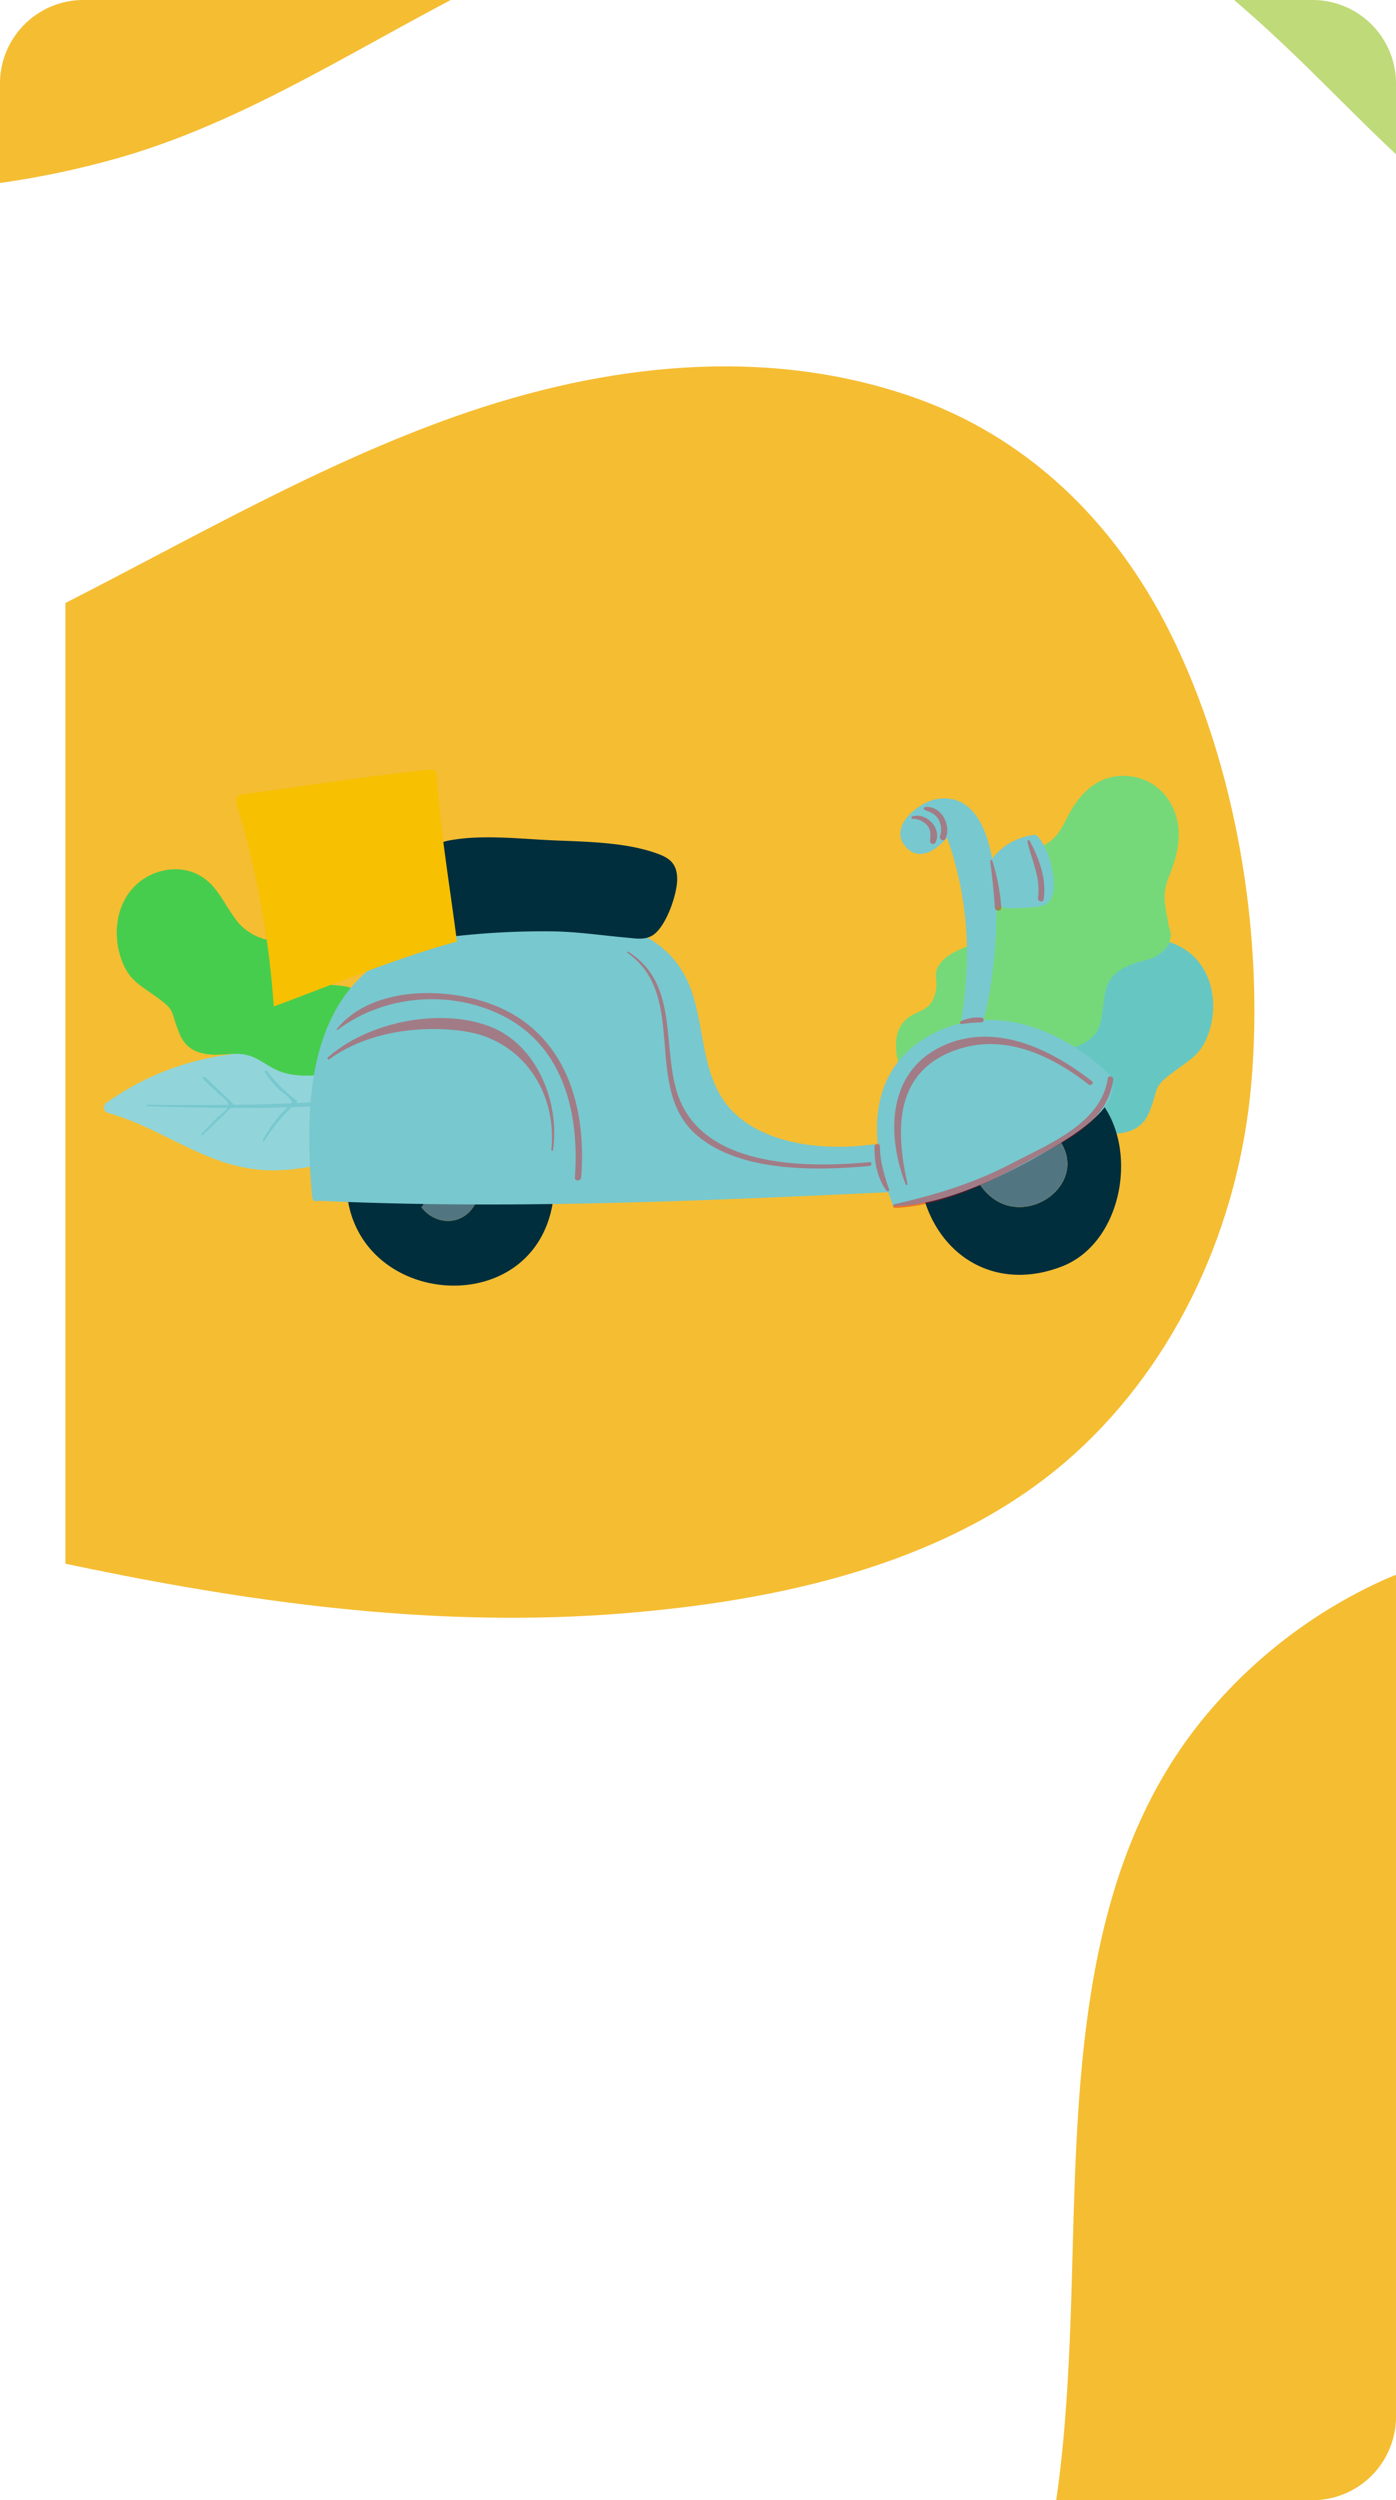 <svg xmlns="http://www.w3.org/2000/svg" width="440.297" height="788.187" viewBox="0 0 440.297 788.187">
  <g id="Group_128" data-name="Group 128" transform="translate(-469.948 -71.557)">
    <g id="Group_127" data-name="Group 127" transform="translate(469.948 71.557)">
      <path id="Path_91" data-name="Path 91" d="M746.621,296.308a157.375,157.375,0,0,0-54.034,40.826c-46.874,54.491-41.192,134.039-44.4,201.878-.644,13.641-1.658,30.189-4.125,47.066h80.928a26.321,26.321,0,0,0,26.245-26.245V294.359C749.689,294.972,748.15,295.616,746.621,296.308Z" transform="translate(-310.939 202.108)" fill="#f5bd32"/>
      <path id="Path_92" data-name="Path 92" d="M529.6,120.979c33.5-9.8,63.281-27.707,93.794-44.209q4.846-2.621,9.719-5.213H517.193A26.322,26.322,0,0,0,490.948,97.8v31.442A278.486,278.486,0,0,0,529.6,120.979Z" transform="translate(-490.948 -71.557)" fill="#f5bd32"/>
      <path id="Path_93" data-name="Path 93" d="M686.05,86.16c11.84,11.218,23.071,22.971,34.871,34.031V97.8a26.322,26.322,0,0,0-26.245-26.245H669.848C675.418,76.315,680.824,81.206,686.05,86.16Z" transform="translate(-280.625 -71.557)" fill="#bfda79"/>
      <path id="Path_94" data-name="Path 94" d="M665.988,490.828c49.052-3.878,104.55-15.261,143.365-50.458,32.27-29.262,51.753-71.969,55.623-116.74,4.137-47.845-5.04-100.578-25.434-141.652-18.107-36.467-46.215-62.428-81.242-74.643-46.6-16.249-97.047-10.6-144.127,6-42.773,15.083-82.549,38.171-123.225,58.9v302.87q4.1.865,8.191,1.708C554.133,488.076,610.028,495.253,665.988,490.828Z" transform="translate(-470.309 17.859)" fill="#f5bd32"/>
      <g id="Group_121" data-name="Group 121" transform="translate(32.79 331.489)">
        <path id="Path_95" data-name="Path 95" d="M612.069,215.043q-5.873,1.687-11.751,3.128c-34.809-12.489-73.221-16.237-104.636,6.219a1.788,1.788,0,0,0,.429,3.081c19.148,5.379,32.673,18.773,53.733,18.135,20.2-.642,38.61-10.749,52.765-24.641a.623.623,0,0,0,.138-.7c3.445-.931,6.851-1.917,10.212-3.01C614.445,216.785,613.514,214.635,612.069,215.043Z" transform="translate(-494.988 -208.16)" fill="#91d5da"/>
        <path id="Path_96" data-name="Path 96" d="M606.357,213.917a226.227,226.227,0,0,1-32.522,6.135.682.682,0,0,0-.048-.071,94.85,94.85,0,0,0-9.677-8.927.552.552,0,0,0-.7.851c2.011,1.7,4.029,3.393,5.963,5.185.366.338,2.785,2.246,2.848,2.734a1.282,1.282,0,0,1-.017.425c-7.569.856-15.175,1.423-22.8,1.778.047-.043.093-.088.142-.129a.472.472,0,0,0,.028-.739,43.223,43.223,0,0,1-9.25-9.21.426.426,0,0,0-.7.489,32.609,32.609,0,0,0,4.266,5.215c1.015,1.015,4.4,2.917,4.107,4.385,0,.013-.022.037-.028.05-6.1.263-12.206.407-18.315.476a.511.511,0,0,0-.149-.362c-2.934-2.785-5.842-5.6-8.811-8.345-.408-.379-.942.282-.548.664,1.451,1.408,2.93,2.79,4.4,4.18.949.9,3.35,2.442,3.559,3.882-8.6.078-17.2.024-25.773-.019-.3,0-.256.457.039.466,8.479.257,16.979.476,25.477.533-.77,1.1-2.941,2.664-3.62,3.35-1.544,1.559-3.068,3.139-4.592,4.717-.269.278.185.632.453.377,2.932-2.781,5.821-5.6,8.7-8.435,6,.032,12-.026,17.986-.205-.6.547-1.237,1.084-1.4,1.263q-1.262,1.349-2.4,2.807a41.031,41.031,0,0,0-4.048,6.269c-.133.252.272.519.433.27a58.326,58.326,0,0,1,8.623-10.645c7.578-.248,15.14-.714,22.67-1.475-.19.127-.375.25-.531.375a57.034,57.034,0,0,0-9.737,10.13c-.282.373.271.836.563.464a59.76,59.76,0,0,1,11.629-11.188,226.757,226.757,0,0,0,34.316-6.224C607.881,215.15,607.34,213.65,606.357,213.917Z" transform="translate(-488.812 -205.763)" fill="#78c8cf" style="mix-blend-mode: multiply;isolation: isolate"/>
      </g>
      <g id="Group_122" data-name="Group 122" transform="translate(36.824 274.043)">
        <path id="Path_97" data-name="Path 97" d="M587.741,237.518c-3.059-.925-6.073-1.834-9.089-2.8,3.081-6.2,1.487-14.148-4.49-18.162a15.5,15.5,0,0,0-6.177-2.08c-1.587-.118-3.137-.291-4.726-.5-3.363-1.5-5.027-3.8-4.956-6.9-1.77-2.548-2.253-4.266-5.361-5.62-2.341-1.018-4.749-.785-7.17-1.265a16.8,16.8,0,0,1-11.628-7.407c-3.089-4.219-5.243-9.343-9.716-12.387-6.871-4.7-16.5-2.811-22.019,3.107-6.094,6.517-6.636,16.878-2.94,24.742,2.007,4.236,4.559,5.788,8.171,8.324,8.612,5.995,6.1,5.07,8.961,12.124a12.343,12.343,0,0,0,2.354,4.184c2.055,2.212,4.654,2.966,7.575,3.251,2.729.291,5.463-.181,8.2-.186,5.517-.009,7.5,2.311,12.068,4.712,9.078,4.766,23.5.768,32.727-3.3,2.6.755,5.189,1.494,7.739,2.229C588.589,239.954,589.005,237.93,587.741,237.518Z" transform="translate(-497.151 -177.756)" fill="#47cd4e"/>
        <path id="Path_98" data-name="Path 98" d="M580.863,233.073l-.293-.364c-.5-.614-1.375.116-.948.755-1.067-1.6-3.359-2.479-5.294-3.633-3.066-1.83-5.922-3.956-8.983-5.792a119.874,119.874,0,0,1-3.969-12.135c-.16-.6-1.117-.479-.964.131q.884,3.551,2.052,7.013a19.777,19.777,0,0,1,1.225,3.372,4.831,4.831,0,0,1,.045.683c-6.564-3.68-13.383-6.832-19.866-10.676-.088-.052-.174-.106-.259-.159.218-.834-.293-1.623-.658-2.5q-1.95-4.681-4.038-9.309a.516.516,0,0,0-.948.407c.817,1.949,1.669,3.883,2.52,5.819a24.912,24.912,0,0,1,1.529,3.484l.511,1.16c-.034.076-.077.138-.112.211-6.677-4.021-13.155-8.339-19.478-12.877-1.669-3.408-3.406-6.782-5.12-10.169-.28-.55-1.171-.173-.888.38l2.831,5.551a16.589,16.589,0,0,1,1.582,3.076q-8.377-6.088-16.425-12.626c-.233-.188-.5.179-.274.369q8.105,6.939,16.645,13.316a1.234,1.234,0,0,1-.39.468c-1.362,1.013-3.811,1.468-5.407,2.085q-2.946,1.139-5.883,2.309c-.339.134-.118.638.222.519,4.2-1.475,8.379-3.022,12.562-4.551q9.415,6.958,19.387,13.126a3.7,3.7,0,0,1-1.406,1.018c-3.421,2.236-7.6,3.73-11.264,5.564-.345.172-.117.716.235.552,2.9-1.335,5.777-2.7,8.662-4.053,1.341-.629,3.781-1.212,4.98-2.352,1.142.694,2.279,1.4,3.432,2.072,5.43,3.186,11.169,5.812,16.653,8.891a14.154,14.154,0,0,1-1.408.414,61.466,61.466,0,0,0-12.933,5.265c-.205.114-.073.446.146.343a71.7,71.7,0,0,1,15.327-5.366c1.436.832,2.857,1.686,4.243,2.608,3.247,2.162,7.731,6.107,11.779,6.752a.645.645,0,0,0,.666-.394l.067-.136A.618.618,0,0,0,580.863,233.073Z" transform="translate(-490.743 -171.64)" fill="#47cd4e" style="mix-blend-mode: multiply;isolation: isolate"/>
      </g>
      <g id="Group_123" data-name="Group 123" transform="translate(288.044 296.139)">
        <path id="Path_99" data-name="Path 99" d="M632.612,253.248c3.178-1.028,6.306-2.035,9.438-3.1-3.341-6.411-1.833-14.745,4.327-19.055a16.168,16.168,0,0,1,6.411-2.294c1.654-.157,3.27-.366,4.924-.621,3.482-1.63,5.176-4.066,5.038-7.3,1.8-2.7,2.27-4.5,5.487-5.974,2.425-1.112,4.945-.914,7.463-1.464a17.551,17.551,0,0,0,12-7.966c3.141-4.467,5.29-9.861,9.9-13.129,7.082-5.044,17.179-3.264,23.058,2.807,6.495,6.685,7.267,17.494,3.561,25.781-2.011,4.463-4.644,6.135-8.365,8.856-8.877,6.431-6.267,5.415-9.119,12.84a12.874,12.874,0,0,1-2.374,4.415c-2.1,2.35-4.8,3.191-7.845,3.546-2.844.358-5.709-.078-8.571-.03-5.762.1-7.787,2.561-12.508,5.157-9.386,5.159-24.529,1.272-34.245-2.79-2.7.839-5.387,1.662-8.037,2.481C631.774,255.809,631.3,253.7,632.612,253.248Z" transform="translate(-631.838 -189.398)" fill="#66c7c2"/>
        <path id="Path_100" data-name="Path 100" d="M632.6,248.635l.3-.384c.505-.651,1.438.093,1,.77,1.082-1.69,3.46-2.656,5.458-3.9,3.165-1.972,6.1-4.249,9.264-6.228a125.993,125.993,0,0,0,3.9-12.751c.155-.625,1.156-.524,1.011.117q-.853,3.724-2.005,7.364a20.869,20.869,0,0,0-1.212,3.548,4.992,4.992,0,0,0-.032.713c6.78-3.973,13.84-7.4,20.534-11.546.089-.056.177-.116.269-.17-.246-.865.272-1.7.636-2.624q1.944-4.927,4.031-9.8a.54.54,0,0,1,1,.407c-.815,2.052-1.667,4.089-2.516,6.127a26.268,26.268,0,0,0-1.53,3.669l-.509,1.222c.035.08.082.142.121.218,6.892-4.333,13.573-8.972,20.085-13.836,1.677-3.592,3.423-7.151,5.146-10.721.282-.582,1.22-.205.934.379q-1.424,2.926-2.846,5.853a17.3,17.3,0,0,0-1.591,3.244q8.628-6.522,16.9-13.512c.239-.2.524.177.295.38q-8.329,7.409-17.119,14.237a1.271,1.271,0,0,0,.416.481c1.442,1.03,4.008,1.457,5.687,2.068q3.1,1.133,6.19,2.294c.358.136.136.666-.222.546-4.417-1.457-8.809-2.988-13.209-4.5q-9.695,7.451-19.986,14.094a3.883,3.883,0,0,0,1.489,1.033c3.617,2.268,8.017,3.745,11.876,5.586.362.173.138.746-.235.582-3.051-1.335-6.086-2.7-9.128-4.061-1.412-.63-3.971-1.192-5.247-2.358-1.179.748-2.352,1.5-3.542,2.235-5.607,3.434-11.549,6.291-17.214,9.615a14.892,14.892,0,0,0,1.479.4,64.159,64.159,0,0,1,13.61,5.243c.218.114.086.463-.146.358a74.942,74.942,0,0,0-16.112-5.3c-1.483.9-2.951,1.819-4.379,2.807-3.348,2.322-7.953,6.53-12.167,7.286a.677.677,0,0,1-.7-.4l-.073-.14A.649.649,0,0,1,632.6,248.635Z" transform="translate(-631.299 -183.051)" fill="#66c7c2" style="mix-blend-mode: multiply;isolation: isolate"/>
      </g>
      <g id="Group_124" data-name="Group 124" transform="translate(276.856 244.592)">
        <path id="Path_101" data-name="Path 101" d="M626.066,276.894c3.581-3.411,7.232-6.855,10.895-10.337a1.209,1.209,0,0,1-.144-.257c-2.115-6.817-8.776-19.943-2.8-26.687,3.745-4.24,8.789-2.438,10.154-9.945.711-3.9-1.324-5.581,1.925-9.136,2.932-3.229,7.291-4.184,11.038-6.049,4.559-2.287,6.5-5.646,6.008-10.837-.259-2.518-1.52-4.327-1.074-6.942a13.236,13.236,0,0,1,6.053-8.431,22.736,22.736,0,0,1,5.034-2.19c6.349-2.272,8.9-3.732,12.049-10.177,3.7-7.617,9.559-14.205,18.814-13.825,9.427.367,16.034,7.8,16.675,16.934.367,5.254-1.153,10.281-3.119,15.071-2.151,5.3-1.119,8.772-.14,14.44.293,1.71,1.1,2.867.718,4.8-.588,2.964-2.947,4.827-5.5,6.062-1.723.828-3.628,1.005-5.426,1.638-10.5,3.7-9.384,8.218-10.779,16.854-.629,3.829-1.74,6.153-5.254,8.239-7.1,4.2-15.623,1.306-20.987,8.386-3.893,5.144-5.28,10.07-11.747,12.422-5.985,2.182-12.342.976-18.389-.31a.375.375,0,0,1-.276-.347l-.386.36a1.072,1.072,0,0,1-.563.528c-3.966,3.693-7.929,7.291-11.833,10.8C626.333,278.573,625.406,277.515,626.066,276.894Z" transform="translate(-625.84 -162.066)" fill="#75d97a"/>
        <path id="Path_102" data-name="Path 102" d="M626.841,269.557a255.286,255.286,0,0,0,19.67-16.811c-.8-3.686-1.615-7.4-2.182-11.126a.427.427,0,0,1,.837-.162c.532,2.151.914,4.337,1.343,6.51a31.345,31.345,0,0,0,.642,3.26c.093.291.162.509.228.7a240.461,240.461,0,0,0,17.609-18.706,1.816,1.816,0,0,1-.349-.162c-1.358-.836-1.817-4.156-2.307-5.575-.987-2.854-2.057-5.691-2.889-8.593a.409.409,0,0,1,.765-.257c.862,2.123,1.563,4.307,2.309,6.474.448,1.3.9,2.6,1.345,3.9.543,1.582.446,2.3,2.089,2.878.037.015.08.019.12.032q6.774-8.142,12.788-16.863l-.009-.021a124.726,124.726,0,0,0-6.467-17.011.423.423,0,0,1,.757-.375c2.65,4.611,3.691,9.733,5.853,14.493a4.592,4.592,0,0,0,.853,1.475q5.5-8.133,10.328-16.761l-.006-.011a45.362,45.362,0,0,0-6.6-14.683c-.237-.351.241-.8.507-.446a38.1,38.1,0,0,1,6.122,11.917,4.9,4.9,0,0,0,.8,1.714c3.121-5.706,6.036-11.557,8.692-17.591-1.326-2.5-2.686-4.989-3.928-7.532a.342.342,0,0,1,.612-.3c.727,1.293,1.41,2.606,2.1,3.921a12.818,12.818,0,0,0,1.641,2.99q1.631-3.755,3.143-7.591a.245.245,0,0,1,.463.162q-1.421,3.953-3.009,7.866a1.534,1.534,0,0,0,.4.14c1.071.175,2.813-.5,3.893-.692,1.623-.285,3.244-.571,4.87-.836a.283.283,0,0,1,.108.556c-3.223.66-6.459,1.261-9.692,1.863q-3.654,8.883-8.136,17.486c.7-.076,1.6-.513,2.88-.865a61.681,61.681,0,0,1,8.651-1.666c.334-.043.438.466.1.519a64.054,64.054,0,0,0-12.2,3.087q-4.619,8.763-10.055,17.111l.517.006a37.622,37.622,0,0,0,4.275-.6c2.417-.27,4.842-.4,7.274-.455.353-.007.394.608.036.629a98.35,98.35,0,0,0-12.868,1.589q-5.8,8.819-12.446,17.046c1.8-.041,3.783-.509,5.338-.662,2.649-.261,5.3-.513,7.946-.737.315-.026.421.451.1.494-3.346.448-6.7.847-10.052,1.248-.961.116-2.684.6-4.251.795a209.671,209.671,0,0,1-17.861,19.253c3.971-.289,7.849-1.149,11.872-1.216.384-.007.325.569-.045.588a79.075,79.075,0,0,0-12.993,1.738A192.274,192.274,0,0,1,627.7,270.531C627.026,271,626.171,270.074,626.841,269.557Z" transform="translate(-625.184 -155.991)" fill="#75d97a" style="mix-blend-mode: multiply;isolation: isolate"/>
      </g>
      <g id="Group_126" data-name="Group 126" transform="translate(74.387 242.595)">
        <path id="Path_103" data-name="Path 103" d="M691.544,218.477a2.056,2.056,0,0,0-.722-.614,1.65,1.65,0,0,0-2.121-1.225c-8.533,3.02-15.949,7.744-23.345,12.887-6.345,4.4-20.019,16.321-28.18,14.746a1.823,1.823,0,0,0-1.115.175c-.022-.067-.045-.11-.065-.175a.953.953,0,0,0-1.86.218c-3.654.065-1.794,1.183.5,2.1,5.23,20,23.476,30.718,43.954,22.711C697.124,262.058,702.506,233.966,691.544,218.477ZM658.093,238.67c5.95-3.807,11.574-7.985,17.5-11.661,15.644,15.731-12.208,34.831-23.649,15.358C654.023,241.209,656.081,239.983,658.093,238.67Z" transform="translate(-417.978 -112.673)" fill="#002e3c"/>
        <path id="Path_104" data-name="Path 104" d="M666.376,222.152c15.644,15.731-12.208,34.831-23.649,15.358,2.078-1.158,4.135-2.384,6.148-3.7C654.825,230.006,660.448,225.828,666.376,222.152Z" transform="translate(-408.76 -107.816)" fill="#527681"/>
        <g id="Group_125" data-name="Group 125" transform="translate(34.865 127.941)">
          <path id="Path_105" data-name="Path 105" d="M568.7,233.2c-.285.022-.569.022-.854.045-.918.065-1.225.634-1.158,1.2-.022.065-.067.088-.088.153-2.977,9.035-12.887,9.779-17.964,3.173a1.444,1.444,0,0,0,.416-2.123C554.545,233.555,563.931,228.808,568.7,233.2Z" transform="translate(-525.034 -227.758)" fill="#527681"/>
          <path id="Path_106" data-name="Path 106" d="M601.986,235.461c-.175-.022-.393-.043-.591-.065a3.233,3.233,0,0,0,.065-.459c.2-2.406-3.544-2.406-3.742,0,0,.022-.021.022-.021.043a106.623,106.623,0,0,0-14.483-.284c-4.135-8.642-18.794-2.539-24.526,1.334a.891.891,0,0,0-.373.547c-6.431-2.143-14-4.878-20.762-5.316-.088-.436-.175-.875-.241-1.334-.11-.767-1.291-.548-1.313.173-1.225,40.585,58.415,46.951,65.023,8.27h.569C603.212,238.371,603.693,235.724,601.986,235.461ZM560,237.343c5.493-2.1,14.879-6.847,19.648-2.451-.285.022-.569.022-.854.045-.918.065-1.226.634-1.158,1.2-.023.065-.067.088-.088.153-2.977,9.035-12.887,9.779-17.964,3.173A1.444,1.444,0,0,0,560,237.343Z" transform="translate(-535.982 -229.446)" fill="#002e3c"/>
        </g>
        <path id="Path_107" data-name="Path 107" d="M782.953,255.946a1.2,1.2,0,0,0-.263-.634,1.634,1.634,0,0,0-.218-2.165c-10.852-10.523-25.4-18.247-40.192-17.525,2.013-6.06,4.376-21.353,4.158-36.1a4.415,4.415,0,0,0,.481.218c2.69.875,5.556.679,8.313.481,2.516-.2,5.93.132,7.789-1.968,1.662-1.9,1.641-5.077,1.4-7.44a17.79,17.79,0,0,0-.634-3.411,20.412,20.412,0,0,0-2.953-7.789c-.974-1.776-1.947-2.429-2.1-2.406v-.022a.2.2,0,0,1-.11.022,19.729,19.729,0,0,0-13.521,7.5c-2.165-11.641-7.155-20.172-17.087-18.837-5.777.744-15.6,8.531-10.436,14.832,4.266,5.208,9.779,1.466,13.3-2.559,6.8,18.99,7.832,38.593,4.266,58.525a37,37,0,0,0-7.92,2.844c-15.556,7.614-19.713,21.4-18.137,35.946a1.746,1.746,0,0,0-1.664-.657c-15.927,2.3-38.921,0-48.024-15.446-5.732-9.757-5.4-21.834-8.925-32.358-6.456-19.21-24.505-23.149-42.838-23.257-21.814-.11-46.295,2.69-62.419,19.077-16.891,17.152-16.606,46.382-14.571,68.72a1.321,1.321,0,0,0,2.013,1.007.547.547,0,0,1,.175.043c59.4,2.757,119.5.088,178.857-2.669a1.3,1.3,0,0,0,.589-.153c.461,1.358.942,2.714,1.445,4.048a.918.918,0,0,0,1.707.088.555.555,0,0,0,.567.373c14.44-.92,31.024-8.643,43.517-15.754C766.084,274.8,784.419,264.938,782.953,255.946Z" transform="translate(-506.563 -156.629)" fill="#78c8cf"/>
        <path id="Path_108" data-name="Path 108" d="M621.283,176.956c-9.539-3.107-21.178-3.26-31.045-3.676-10.546-.438-23.039-1.97-33.409.065-13.128,2.581-6.629,20.588-1.662,28.575-.614.612-.286,2.033.744,1.925a249.23,249.23,0,0,1,35.224-1.86c7.526.241,14.812,1.334,22.271,1.99,2.626.241,5.383.744,7.812-.765,4.245-2.671,7.854-13.107,7.744-17.941C628.854,179.886,625.812,178.443,621.283,176.956Z" transform="translate(-489.77 -150.936)" fill="#002e3c"/>
        <path id="Path_109" data-name="Path 109" d="M529.239,235.549c19.1-7.034,38.17-15.132,57.781-20.452-2.24-17.526-5.245-34.879-6.386-52.575a1.694,1.694,0,0,0-1.664-1.664c-20.127,2.035-40.212,5.208-60.254,7.942a1.968,1.968,0,0,0-1.356,2.406A284.4,284.4,0,0,1,529.239,235.549Z" transform="translate(-517.289 -160.853)" fill="#f7c000"/>
        <path id="Path_110" data-name="Path 110" d="M588,204.267c-15.166-7.8-41.827-8.875-53.608,5.672-.127.157.045.457.239.31,15.015-11.383,37.017-12.9,53.662-3.611,18.05,10.074,22.6,30.933,21.163,50.122-.1,1.281,1.893,1.272,1.992,0C613.071,236.149,607.626,214.367,588,204.267Z" transform="translate(-502.528 -128.166)" fill="#e10613" opacity="0.39" style="mix-blend-mode: multiply;isolation: isolate"/>
        <path id="Path_111" data-name="Path 111" d="M696.135,213.355c-2.007,14.079-18.508,20.642-29.886,26.611-12.087,6.342-24.166,10.063-37.4,13.049a.606.606,0,0,0,.16,1.184c14.97-.636,29.536-7.86,42.424-14.978,11.182-6.172,24.343-11.432,26.417-25.393C698.022,212.7,696.3,212.225,696.135,213.355Z" transform="translate(-421.135 -115.986)" fill="#e10613" opacity="0.39" style="mix-blend-mode: multiply;isolation: isolate"/>
        <path id="Path_112" data-name="Path 112" d="M626.991,224.931a.846.846,0,0,0-1.692,0c-.159,4.7.864,10.15,3.771,13.95.28.366.987.183.815-.343C628.362,233.888,627.039,229.911,626.991,224.931Z" transform="translate(-423.852 -106.119)" fill="#e10613" opacity="0.39" style="mix-blend-mode: multiply;isolation: isolate"/>
        <path id="Path_113" data-name="Path 113" d="M631.8,168.875a.4.4,0,0,0,.1.774,6.093,6.093,0,0,1,4.814,2.307c1.069,1.537.808,2.982.692,4.708a.932.932,0,0,0,1.724.466C641.28,172.7,636.281,167.516,631.8,168.875Z" transform="translate(-418.459 -154.103)" fill="#e10613" opacity="0.39" style="mix-blend-mode: multiply;isolation: isolate"/>
        <path id="Path_114" data-name="Path 114" d="M634.082,167.209a.474.474,0,0,0-.125.927c1.716.643,3.245,1.274,4.268,2.9a6.636,6.636,0,0,1,.483,5.431c-.25,1,1.27,1.748,1.737.731C642.38,172.993,639.165,166.711,634.082,167.209Z" transform="translate(-416.637 -155.378)" fill="#e10613" opacity="0.39" style="mix-blend-mode: multiply;isolation: isolate"/>
        <path id="Path_115" data-name="Path 115" d="M651.876,172.995c-.216-.414-.828-.121-.729.308,1.343,5.872,4.284,11.479,3.322,17.65-.185,1.183,1.629,1.686,1.808.5C657.252,184.971,654.84,178.669,651.876,172.995Z" transform="translate(-401.484 -150.52)" fill="#e10613" opacity="0.39" style="mix-blend-mode: multiply;isolation: isolate"/>
        <path id="Path_116" data-name="Path 116" d="M645.5,176.382c-.108-.33-.69-.3-.643.086.574,4.872,1.147,9.748,1.433,14.649.076,1.315,2.154,1.306,2.046,0A63.348,63.348,0,0,0,645.5,176.382Z" transform="translate(-406.916 -147.614)" fill="#e10613" opacity="0.39" style="mix-blend-mode: multiply;isolation: isolate"/>
        <path id="Path_117" data-name="Path 117" d="M646.49,202.818a11.959,11.959,0,0,0-6.543,1.19c-.362.2-.222.869.222.819a54.294,54.294,0,0,1,6.321-.526A.742.742,0,0,0,646.49,202.818Z" transform="translate(-411.344 -124.589)" fill="#e10613" opacity="0.39" style="mix-blend-mode: multiply;isolation: isolate"/>
        <path id="Path_118" data-name="Path 118" d="M690.96,220.033c-12.915-10.094-30.261-18.535-46.56-11.34-17.809,7.86-18.445,27.823-12.169,43.877a.3.3,0,0,0,.571-.157c-3.654-16.285-4.325-34.432,14-41.727,15.534-6.185,30.772.757,43.12,10.386C690.658,221.646,691.7,220.616,690.96,220.033Z" transform="translate(-420.966 -121.786)" fill="#e10613" opacity="0.39" style="mix-blend-mode: multiply;isolation: isolate"/>
        <path id="Path_119" data-name="Path 119" d="M583.929,205.489c-15.748-6.01-38.591-1.347-51.047,9.837-.3.269.1.811.437.567,11.635-8.587,28.726-10.969,42.808-8.832,18.158,2.755,29.176,19.219,27.264,37.412-.032.3.485.371.528.071C606.123,229.433,598.869,211.191,583.929,205.489Z" transform="translate(-503.89 -124.516)" fill="#e10613" opacity="0.39" style="mix-blend-mode: multiply;isolation: isolate"/>
        <path id="Path_120" data-name="Path 120" d="M659.945,258c-20.857,1.908-54.317,1.807-61.1-23.129-4.107-15.108.356-33.576-15.065-43.209-.239-.149-.444.216-.218.373,19.436,13.575,4.357,42.807,22.129,57.719,13.713,11.508,37.6,10.96,54.251,9.453C660.713,259.139,660.719,257.932,659.945,258Z" transform="translate(-460.032 -134.224)" fill="#e10613" opacity="0.39" style="mix-blend-mode: multiply;isolation: isolate"/>
        <path id="Path_121" data-name="Path 121" d="M576.19,168.847c-18.516,2.938-37.151,5.377-55.619,8.593-.5.088-.394.951.123.9,18.7-1.806,37.383-4.913,55.91-7.989C577.6,170.188,577.171,168.692,576.19,168.847Z" transform="translate(-514.732 -153.946)" fill="#f7c000" opacity="0.39" style="mix-blend-mode: multiply;isolation: isolate"/>
        <path id="Path_122" data-name="Path 122" d="M558.746,190.226c-.213-.625-.435-1.248-.647-1.871a1.268,1.268,0,0,0,0-.278c-.407-2.037-.963-4.042-1.483-6.051-.407-1.572-.5-3.415-1.74-4.549a.547.547,0,0,0-.614-.1,1.446,1.446,0,0,0-1.175-.112c-3.624,1.087-7.259,2.1-10.936,2.99a64.866,64.866,0,0,0-10.469,2.261,1.315,1.315,0,0,0-1.72,1.477c.778,3.887,1.158,8.4,2.7,12.057a.782.782,0,0,0,1.171.379.9.9,0,0,0,.345-.015,120.658,120.658,0,0,1,23.586-4.9A1.034,1.034,0,0,0,558.746,190.226Z" transform="translate(-506.353 -146.717)" fill="#f7c000" opacity="0.39" style="mix-blend-mode: multiply;isolation: isolate"/>
      </g>
    </g>
  </g>
</svg>
